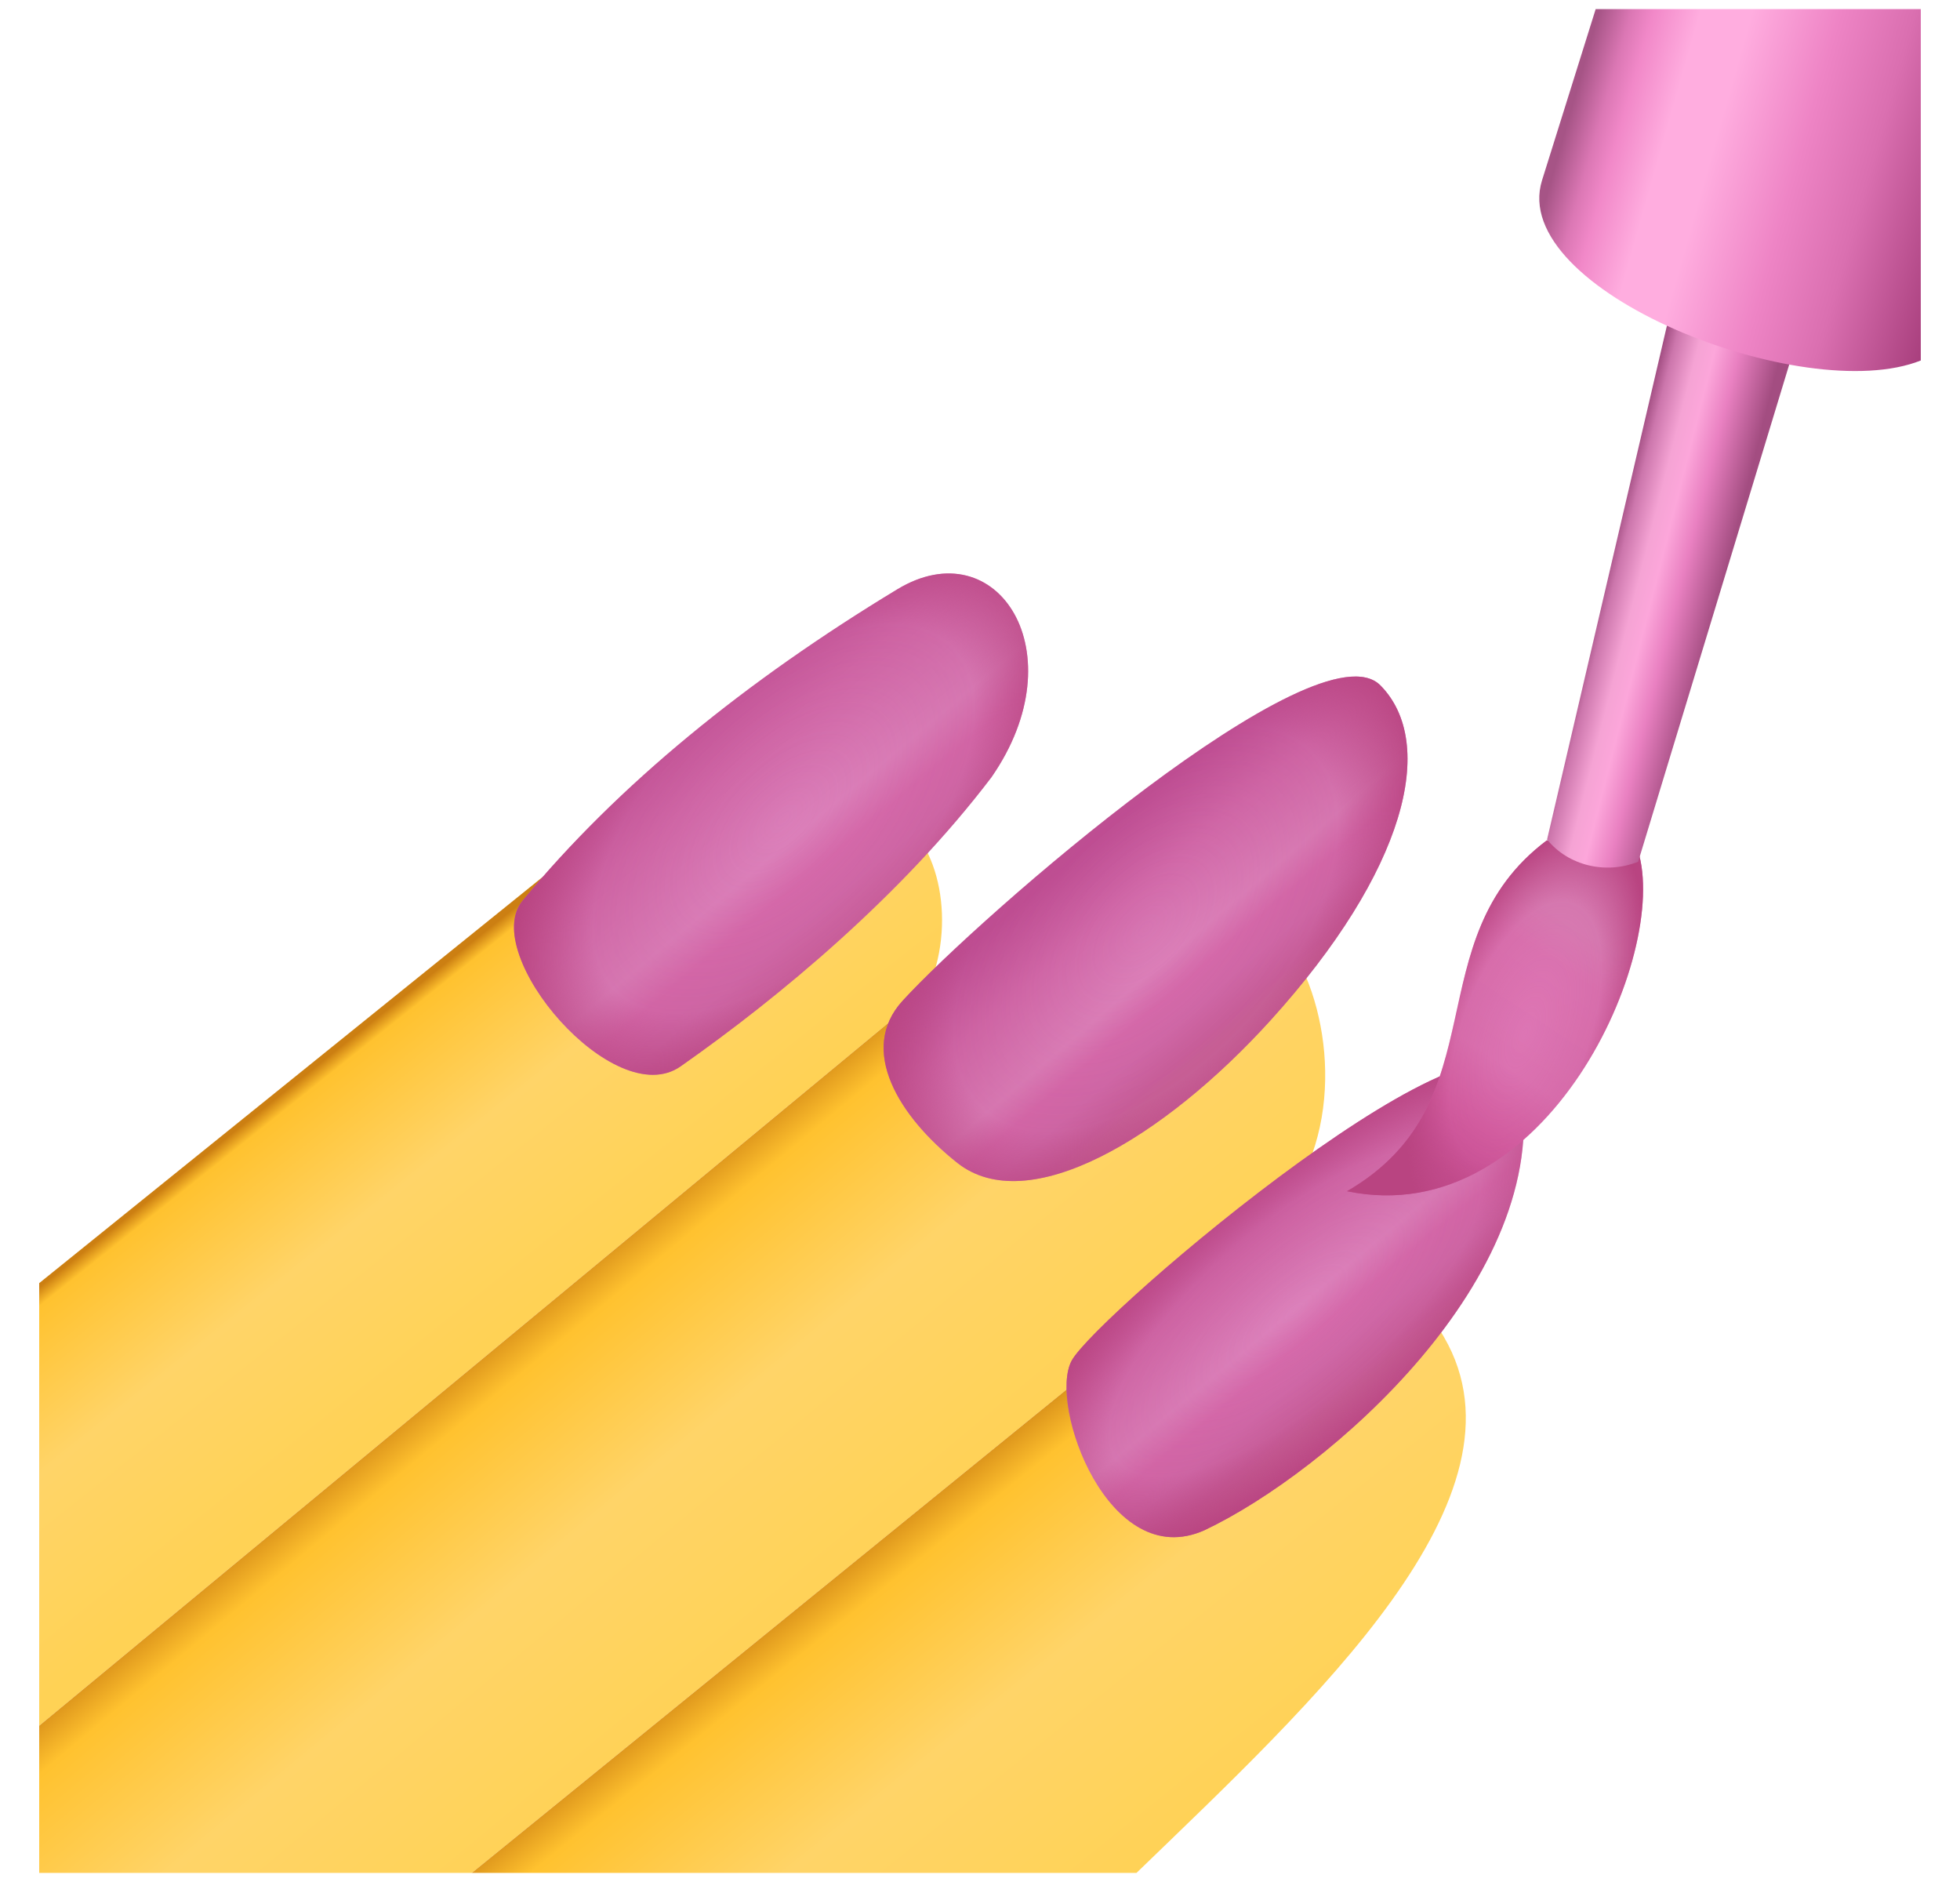 <svg xmlns="http://www.w3.org/2000/svg" width="25" height="24" viewBox="0 0 25 24" fill="none">
  <g clip-path="url(#clip0_10_660)">
    <path d="M0.5 22.007V16.363L7.024 11.101C8.477 9.929 9.894 9.56 11.405 10.397C11.994 10.723 12.204 11.803 11.826 12.635L0.5 22.007Z" fill="url(#paint0_linear_10_660)"/>
    <path d="M6.664 11.488C7.882 10.007 9.521 8.678 11.447 7.514C12.722 6.744 13.748 8.325 12.646 9.912C11.504 11.416 9.949 12.71 8.682 13.598C7.832 14.195 6.109 12.163 6.664 11.488Z" fill="url(#paint1_linear_10_660)"/>
    <path d="M6.664 11.488C7.882 10.007 9.521 8.678 11.447 7.514C12.722 6.744 13.748 8.325 12.646 9.912C11.504 11.416 9.949 12.71 8.682 13.598C7.832 14.195 6.109 12.163 6.664 11.488Z" fill="url(#paint2_radial_10_660)"/>
    <path d="M0.5 22.007V23.884H6.018L16.128 15.669C17.146 14.694 17.031 13.074 16.526 12.188C15.467 10.328 13.297 12.006 11.826 12.635L0.5 22.007Z" fill="url(#paint3_linear_10_660)"/>
    <path d="M11.512 12.763C12.49 11.691 16.81 7.93 17.608 8.741C18.334 9.478 17.936 11.103 16.206 13.012C14.835 14.524 13.109 15.541 12.211 14.83C11.466 14.24 10.942 13.388 11.512 12.763Z" fill="url(#paint4_linear_10_660)"/>
    <path d="M11.512 12.763C12.49 11.691 16.81 7.93 17.608 8.741C18.334 9.478 17.936 11.103 16.206 13.012C14.835 14.524 13.109 15.541 12.211 14.83C11.466 14.24 10.942 13.388 11.512 12.763Z" fill="url(#paint5_radial_10_660)"/>
    <path d="M6.018 23.884H14.496C16.76 21.695 19.602 19.091 18.419 17.052C17.723 15.852 16.916 15.633 16.128 15.669L6.018 23.884Z" fill="url(#paint6_linear_10_660)"/>
    <path d="M19.398 13.85C19.152 12.377 13.981 16.771 13.669 17.352C13.367 17.913 14.14 20.063 15.363 19.514C16.93 18.774 19.804 16.288 19.398 13.85Z" fill="url(#paint7_linear_10_660)"/>
    <path d="M19.398 13.85C19.152 12.377 13.981 16.771 13.669 17.352C13.367 17.913 14.14 20.063 15.363 19.514C16.93 18.774 19.804 16.288 19.398 13.85Z" fill="url(#paint8_radial_10_660)"/>
    <path d="M19.729 10.717C18.04 11.988 19.135 14.059 17.181 15.191C19.733 15.719 21.306 12.155 20.892 10.847L19.729 10.717Z" fill="url(#paint9_linear_10_660)"/>
    <path d="M19.729 10.717C18.04 11.988 19.135 14.059 17.181 15.191C19.733 15.719 21.306 12.155 20.892 10.847L19.729 10.717Z" fill="url(#paint10_radial_10_660)"/>
    <path d="M23.066 3.845L20.895 10.989C20.483 11.154 20.004 11.04 19.733 10.706L21.452 3.338L23.066 3.845Z" fill="url(#paint11_linear_10_660)"/>
    <path d="M24.5 0.116V4.597C23.007 5.192 19.229 3.704 19.669 2.299L20.353 0.116H24.5Z" fill="url(#paint12_linear_10_660)"/>
  </g>
  <defs>
    <linearGradient id="paint0_linear_10_660" x1="3.322" y1="13.676" x2="6.132" y2="17.196" gradientUnits="userSpaceOnUse">
      <stop offset="0.085" stop-color="#CC7F12"/>
      <stop offset="0.127" stop-color="#FFC22F"/>
      <stop offset="0.5" stop-color="#FFD468"/>
      <stop offset="1" stop-color="#FFD255"/>
    </linearGradient>
    <linearGradient id="paint1_linear_10_660" x1="8.316" y1="9.223" x2="10.812" y2="12.197" gradientUnits="userSpaceOnUse">
      <stop stop-color="#BF4F95"/>
      <stop offset="0.284" stop-color="#D26AAA"/>
      <stop offset="0.588" stop-color="#DC81BB"/>
      <stop offset="0.711" stop-color="#D76CAD"/>
      <stop offset="0.825" stop-color="#D26CAB"/>
      <stop offset="0.957" stop-color="#CA629D"/>
      <stop offset="1" stop-color="#C96499"/>
    </linearGradient>
    <radialGradient id="paint2_radial_10_660" cx="0" cy="0" r="1" gradientUnits="userSpaceOnUse" gradientTransform="translate(9.995 10.44) rotate(44.195) scale(2.343 4.438)">
      <stop stop-color="#B94481" stop-opacity="0"/>
      <stop offset="0.694" stop-color="#B94481" stop-opacity="0.186"/>
      <stop offset="1" stop-color="#B94481"/>
    </radialGradient>
    <linearGradient id="paint3_linear_10_660" x1="7.087" y1="15.961" x2="10.824" y2="20.458" gradientUnits="userSpaceOnUse">
      <stop offset="0.027" stop-color="#CC7F12"/>
      <stop offset="0.157" stop-color="#FFC22F"/>
      <stop offset="0.5" stop-color="#FFD468"/>
      <stop offset="1" stop-color="#FFD255"/>
    </linearGradient>
    <linearGradient id="paint4_linear_10_660" x1="13.775" y1="10.881" x2="15.701" y2="13.133" gradientUnits="userSpaceOnUse">
      <stop stop-color="#BF4F95"/>
      <stop offset="0.284" stop-color="#D26AAA"/>
      <stop offset="0.588" stop-color="#DC81BA"/>
      <stop offset="0.711" stop-color="#D76CAD"/>
      <stop offset="0.825" stop-color="#D26CAB"/>
      <stop offset="0.957" stop-color="#CA629D"/>
      <stop offset="1" stop-color="#C96499"/>
    </linearGradient>
    <radialGradient id="paint5_radial_10_660" cx="0" cy="0" r="1" gradientUnits="userSpaceOnUse" gradientTransform="translate(14.612 11.845) rotate(42.07) scale(2.538 4.472)">
      <stop stop-color="#B94481" stop-opacity="0"/>
      <stop offset="0.694" stop-color="#B94481" stop-opacity="0.186"/>
      <stop offset="1" stop-color="#B94481"/>
    </radialGradient>
    <linearGradient id="paint6_linear_10_660" x1="11.018" y1="19.258" x2="14.763" y2="23.909" gradientUnits="userSpaceOnUse">
      <stop offset="0.027" stop-color="#CC7F12"/>
      <stop offset="0.157" stop-color="#FFC22F"/>
      <stop offset="0.5" stop-color="#FFD468"/>
      <stop offset="1" stop-color="#FFD255"/>
    </linearGradient>
    <linearGradient id="paint7_linear_10_660" x1="15.377" y1="15.284" x2="17.351" y2="17.657" gradientUnits="userSpaceOnUse">
      <stop stop-color="#BF4F95"/>
      <stop offset="0.284" stop-color="#D26AAA"/>
      <stop offset="0.588" stop-color="#DC81BB"/>
      <stop offset="0.711" stop-color="#D76CAD"/>
      <stop offset="0.825" stop-color="#D26CAB"/>
      <stop offset="0.957" stop-color="#CA629D"/>
      <stop offset="1" stop-color="#C96499"/>
    </linearGradient>
    <radialGradient id="paint8_radial_10_660" cx="0" cy="0" r="1" gradientUnits="userSpaceOnUse" gradientTransform="translate(16.516 16.717) rotate(-40.472) scale(4.611 1.736)">
      <stop stop-color="#B94481" stop-opacity="0"/>
      <stop offset="0.644" stop-color="#B94481" stop-opacity="0.186"/>
      <stop offset="1" stop-color="#B94481"/>
    </radialGradient>
    <linearGradient id="paint9_linear_10_660" x1="20.157" y1="11.829" x2="18.193" y2="14.796" gradientUnits="userSpaceOnUse">
      <stop stop-color="#DC83B9"/>
      <stop offset="0.159" stop-color="#DE77B5"/>
      <stop offset="0.56" stop-color="#DD74B3"/>
      <stop offset="0.797" stop-color="#D65FA3"/>
      <stop offset="1" stop-color="#C95195" stop-opacity="0.992"/>
    </linearGradient>
    <radialGradient id="paint10_radial_10_660" cx="0" cy="0" r="1" gradientUnits="userSpaceOnUse" gradientTransform="translate(19.454 13.168) rotate(20.482) scale(1.253 2.73)">
      <stop stop-color="#B94481" stop-opacity="0"/>
      <stop offset="0.644" stop-color="#B94481" stop-opacity="0.186"/>
      <stop offset="1" stop-color="#B94481"/>
    </radialGradient>
    <linearGradient id="paint11_linear_10_660" x1="19.732" y1="7.201" x2="23.219" y2="8.087" gradientUnits="userSpaceOnUse">
      <stop offset="0.195" stop-color="#974377"/>
      <stop offset="0.247" stop-color="#CC76AC"/>
      <stop offset="0.33" stop-color="#F5A3D4"/>
      <stop offset="0.39" stop-color="#FCA6DA"/>
      <stop offset="0.476" stop-color="#E980C1"/>
      <stop offset="0.62" stop-color="#A34D81"/>
    </linearGradient>
    <linearGradient id="paint12_linear_10_660" x1="19.633" y1="2.423" x2="24.765" y2="3.884" gradientUnits="userSpaceOnUse">
      <stop offset="0.021" stop-color="#A65486"/>
      <stop offset="0.095" stop-color="#DB77B4"/>
      <stop offset="0.146" stop-color="#F188C8"/>
      <stop offset="0.255" stop-color="#FFADDF"/>
      <stop offset="0.372" stop-color="#FFADDF"/>
      <stop offset="0.576" stop-color="#EE84C5"/>
      <stop offset="0.747" stop-color="#DA6FB0"/>
      <stop offset="1" stop-color="#A63D7B"/>
    </linearGradient>
    <clipPath id="clip0_10_660">
      <rect width="24" height="24" fill="white" transform="translate(0.5)"/>
    </clipPath>
  </defs>
</svg>